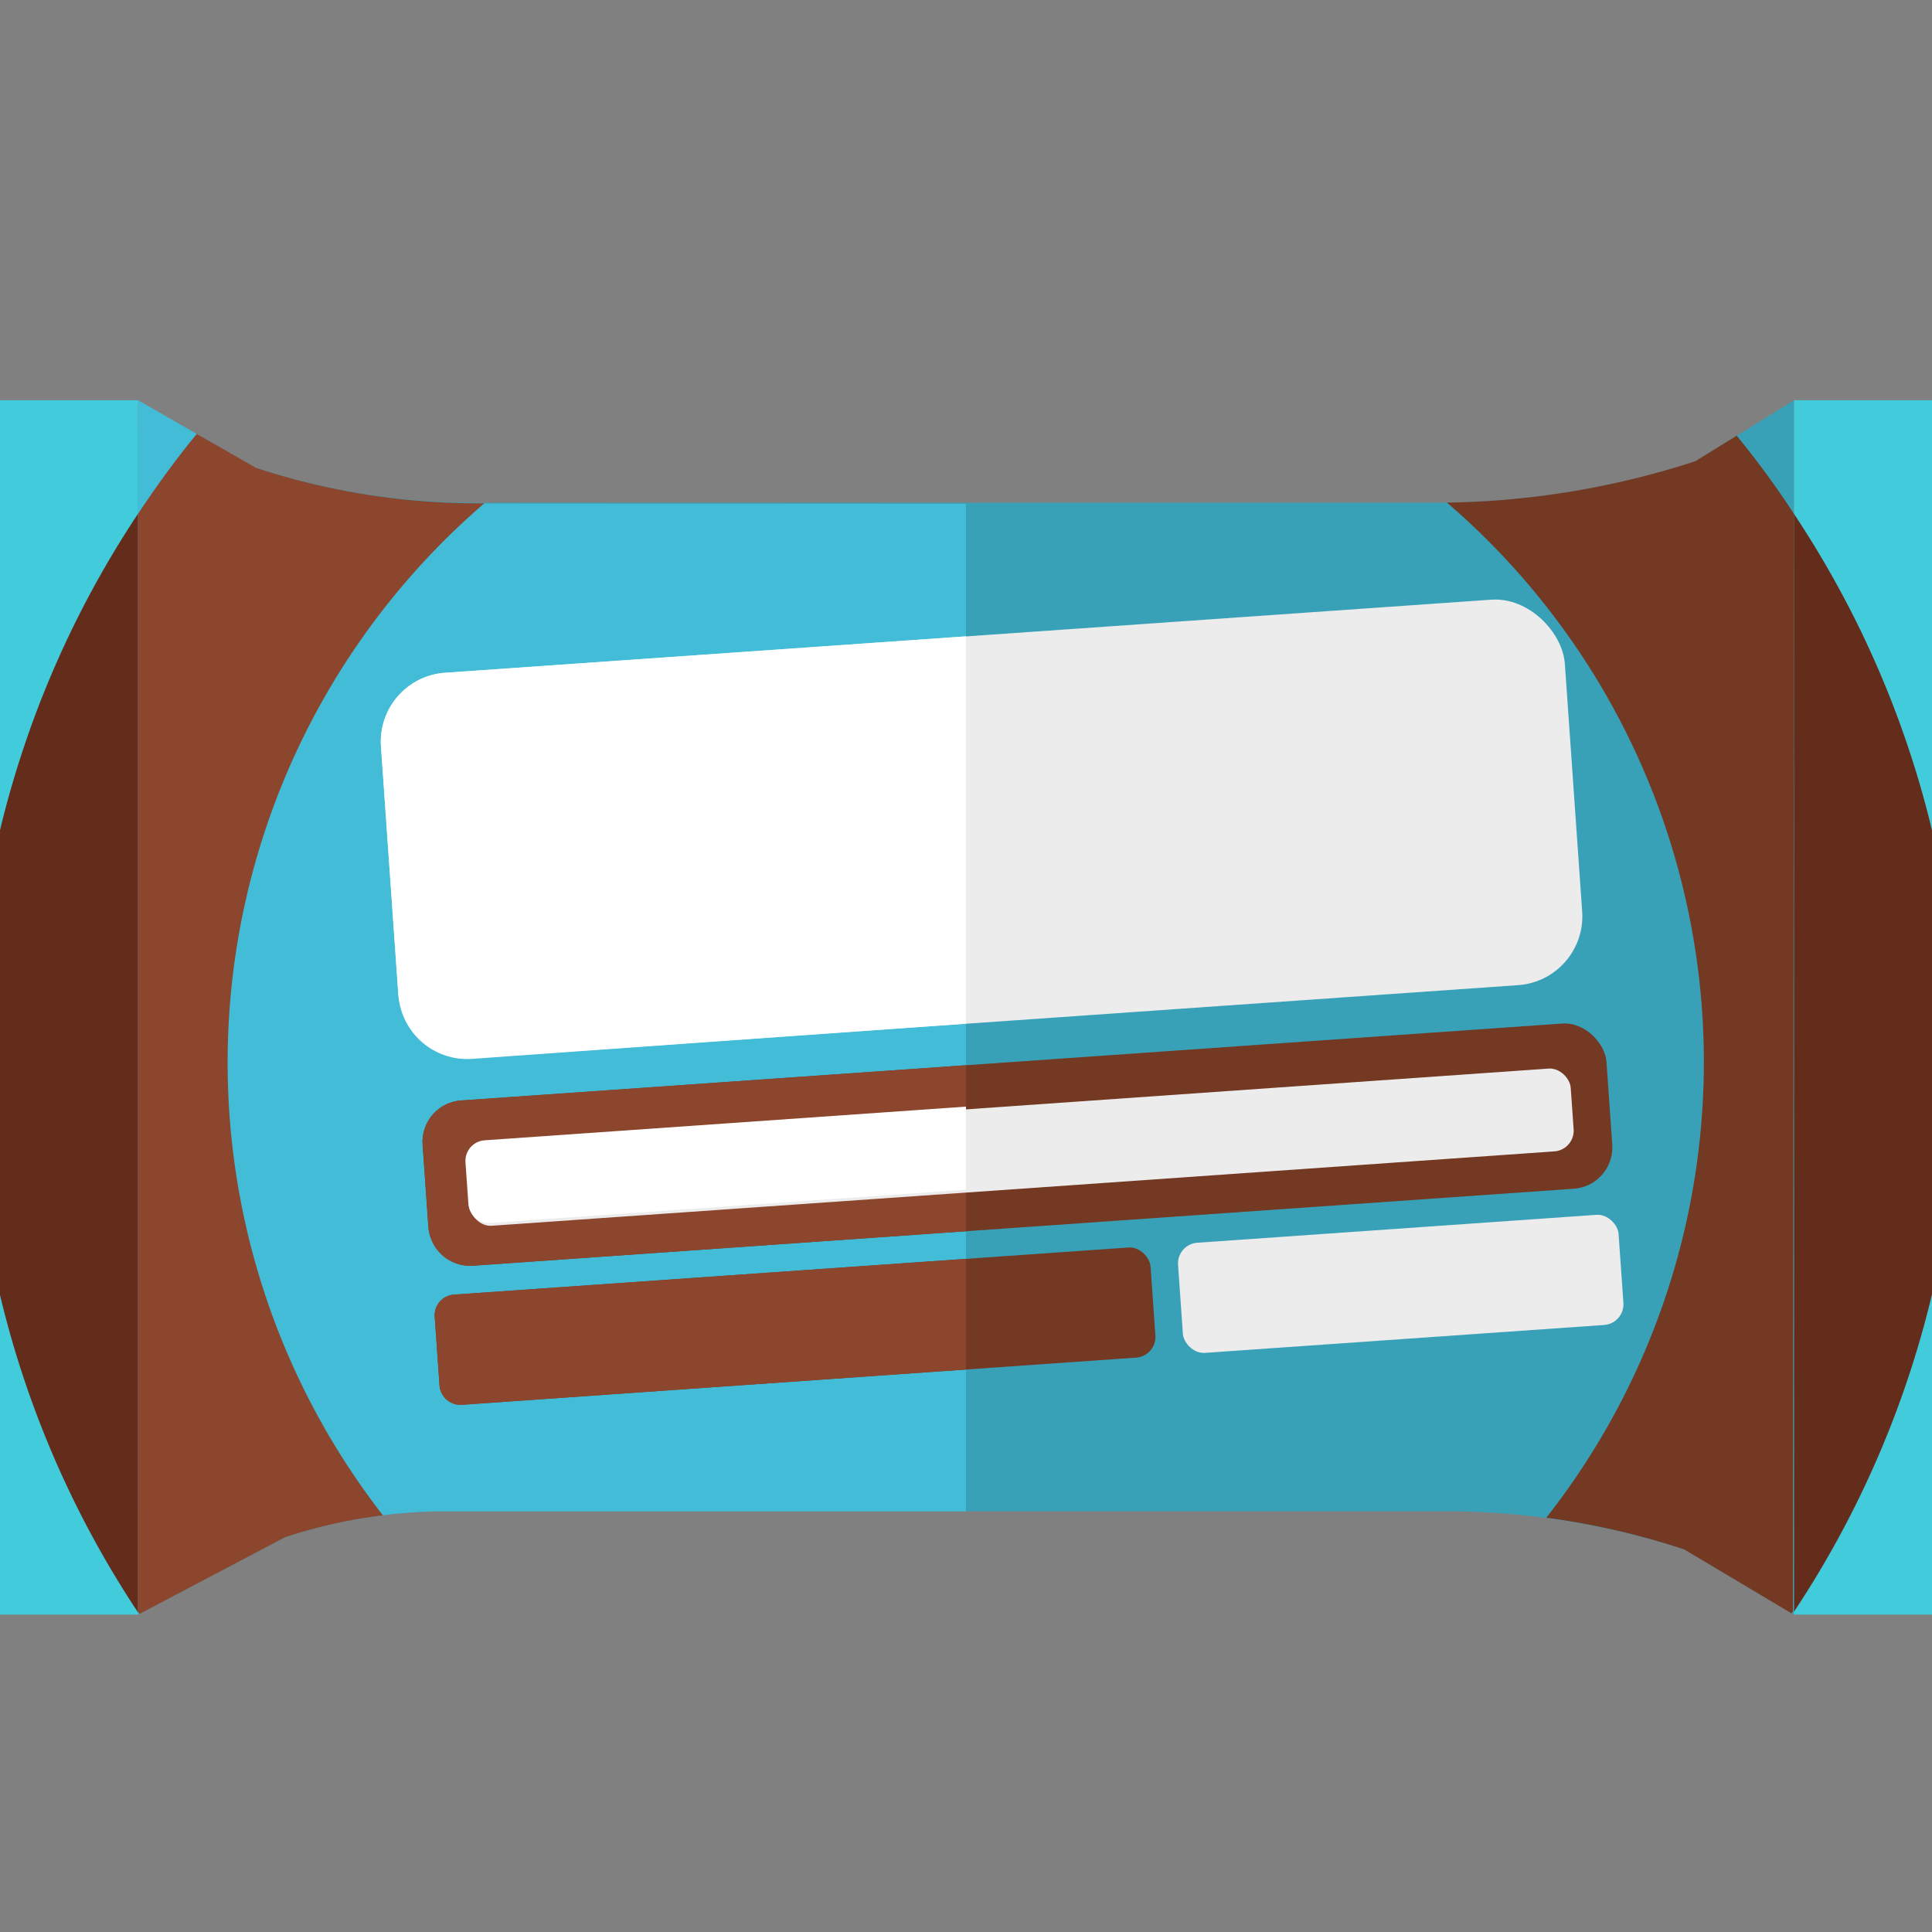 <svg version="1.1" xmlns="http://www.w3.org/2000/svg" viewBox="0 0 140 140" width="500" height="500">
  <rect x="0" y="0" width="140" height="140" fill="#808080" stroke="none"/>
  <path d="M122.13,112.31,130,117V29l-7.13,4.43a60.89,60.89,0,0,1-19.12,3h-69A51.66,51.66,0,0,1,18.55,33.9L9.78,31,10,117l10.65-5.61a37.54,37.54,0,0,1,11.81-1.88h72.08A55.75,55.75,0,0,1,122.13,112.31Z" fill="#39a1b7" />
  <path d="M34.73,36.49a51.66,51.66,0,0,1-16.18-2.58L10,29v88l10.65-5.61a37.54,37.54,0,0,1,11.81-1.88H70v-73Z" fill="#43bdd7" />
  <path d="M0,29v88H10V29Z" fill="#42ccdb" />
  <path d="M130,29v88h10V29Z" fill="#42ccdb" />
  <rect x="85.5" y="89.03" width="32" height="8" rx="1.5" ry="1.5" transform="translate(-6.24 7.31) rotate(-4)" fill="#ececec" />
  <rect x="31.61" y="92.1" width="52" height="8" rx="1.5" ry="1.5" transform="translate(-6.56 4.25) rotate(-4)" fill="#733923" />
  <path d="M70,91.22,32.89,93.81a1.5,1.5,0,0,0-1.39,1.6l.35,5a1.5,1.5,0,0,0,1.6,1.39L70,99.24Z" fill="#8b462d" />
  <rect x="30.73" y="76.94" width="86" height="12" rx="3" ry="3" transform="translate(-5.61 5.35) rotate(-4)" fill="#733923" />
  <path d="M70,77.19,33.41,79.74a3,3,0,0,0-2.78,3.2l.42,6a3,3,0,0,0,3.2,2.78L70,89.22Z" fill="#8b462d" />
  <rect x="33.73" y="79.94" width="80" height="6" rx="1.5" ry="1.5" transform="matrix(1, -0.07, 0.07, 1, -5.61, 5.35)" fill="#ececec" />
  <rect x="28.13" y="46.07" width="86" height="28" rx="5" ry="5" transform="translate(-4.02 5.11) rotate(-4)" fill="#ececec" />
  <path d="M70,46.11,32.25,48.75a5,5,0,0,0-4.64,5.34l1.26,18a5,5,0,0,0,5.34,4.64L70,74.18Z" fill="#fff" />
  <path d="M130,37.24c-1.3-2-2.67-3.85-4.15-5.67l-3,1.85a60.76,60.76,0,0,1-18,3,53.45,53.45,0,0,1,7.2,73.56,55.21,55.21,0,0,1,10,2.3l7.77,4.63.1-.15Z" fill="#733923" />
  <path d="M130,116.79a71.61,71.61,0,0,0,10-23V60.16a71.64,71.64,0,0,0-10-22.92Z" fill="#642c1b" />
  <path d="M35.1,36.47h-.37A51.66,51.66,0,0,1,18.55,33.9l-4.29-2.46c-1.52,1.85-2.93,3.79-4.26,5.8v79.56l.1.16,10.55-5.56a36.83,36.83,0,0,1,7.1-1.59A53.45,53.45,0,0,1,35.1,36.47Z" fill="#8b462d" />
  <path d="M10,37.23A71.67,71.67,0,0,0,0,60.16V93.84a71.61,71.61,0,0,0,10,23Z" fill="#642c1b" />
  <path d="M70,80.19,35.12,82.63a1.5,1.5,0,0,0-1.39,1.6l.21,3a1.5,1.5,0,0,0,1.6,1.39L70,86.21Z" fill="#fff" />
</svg>
